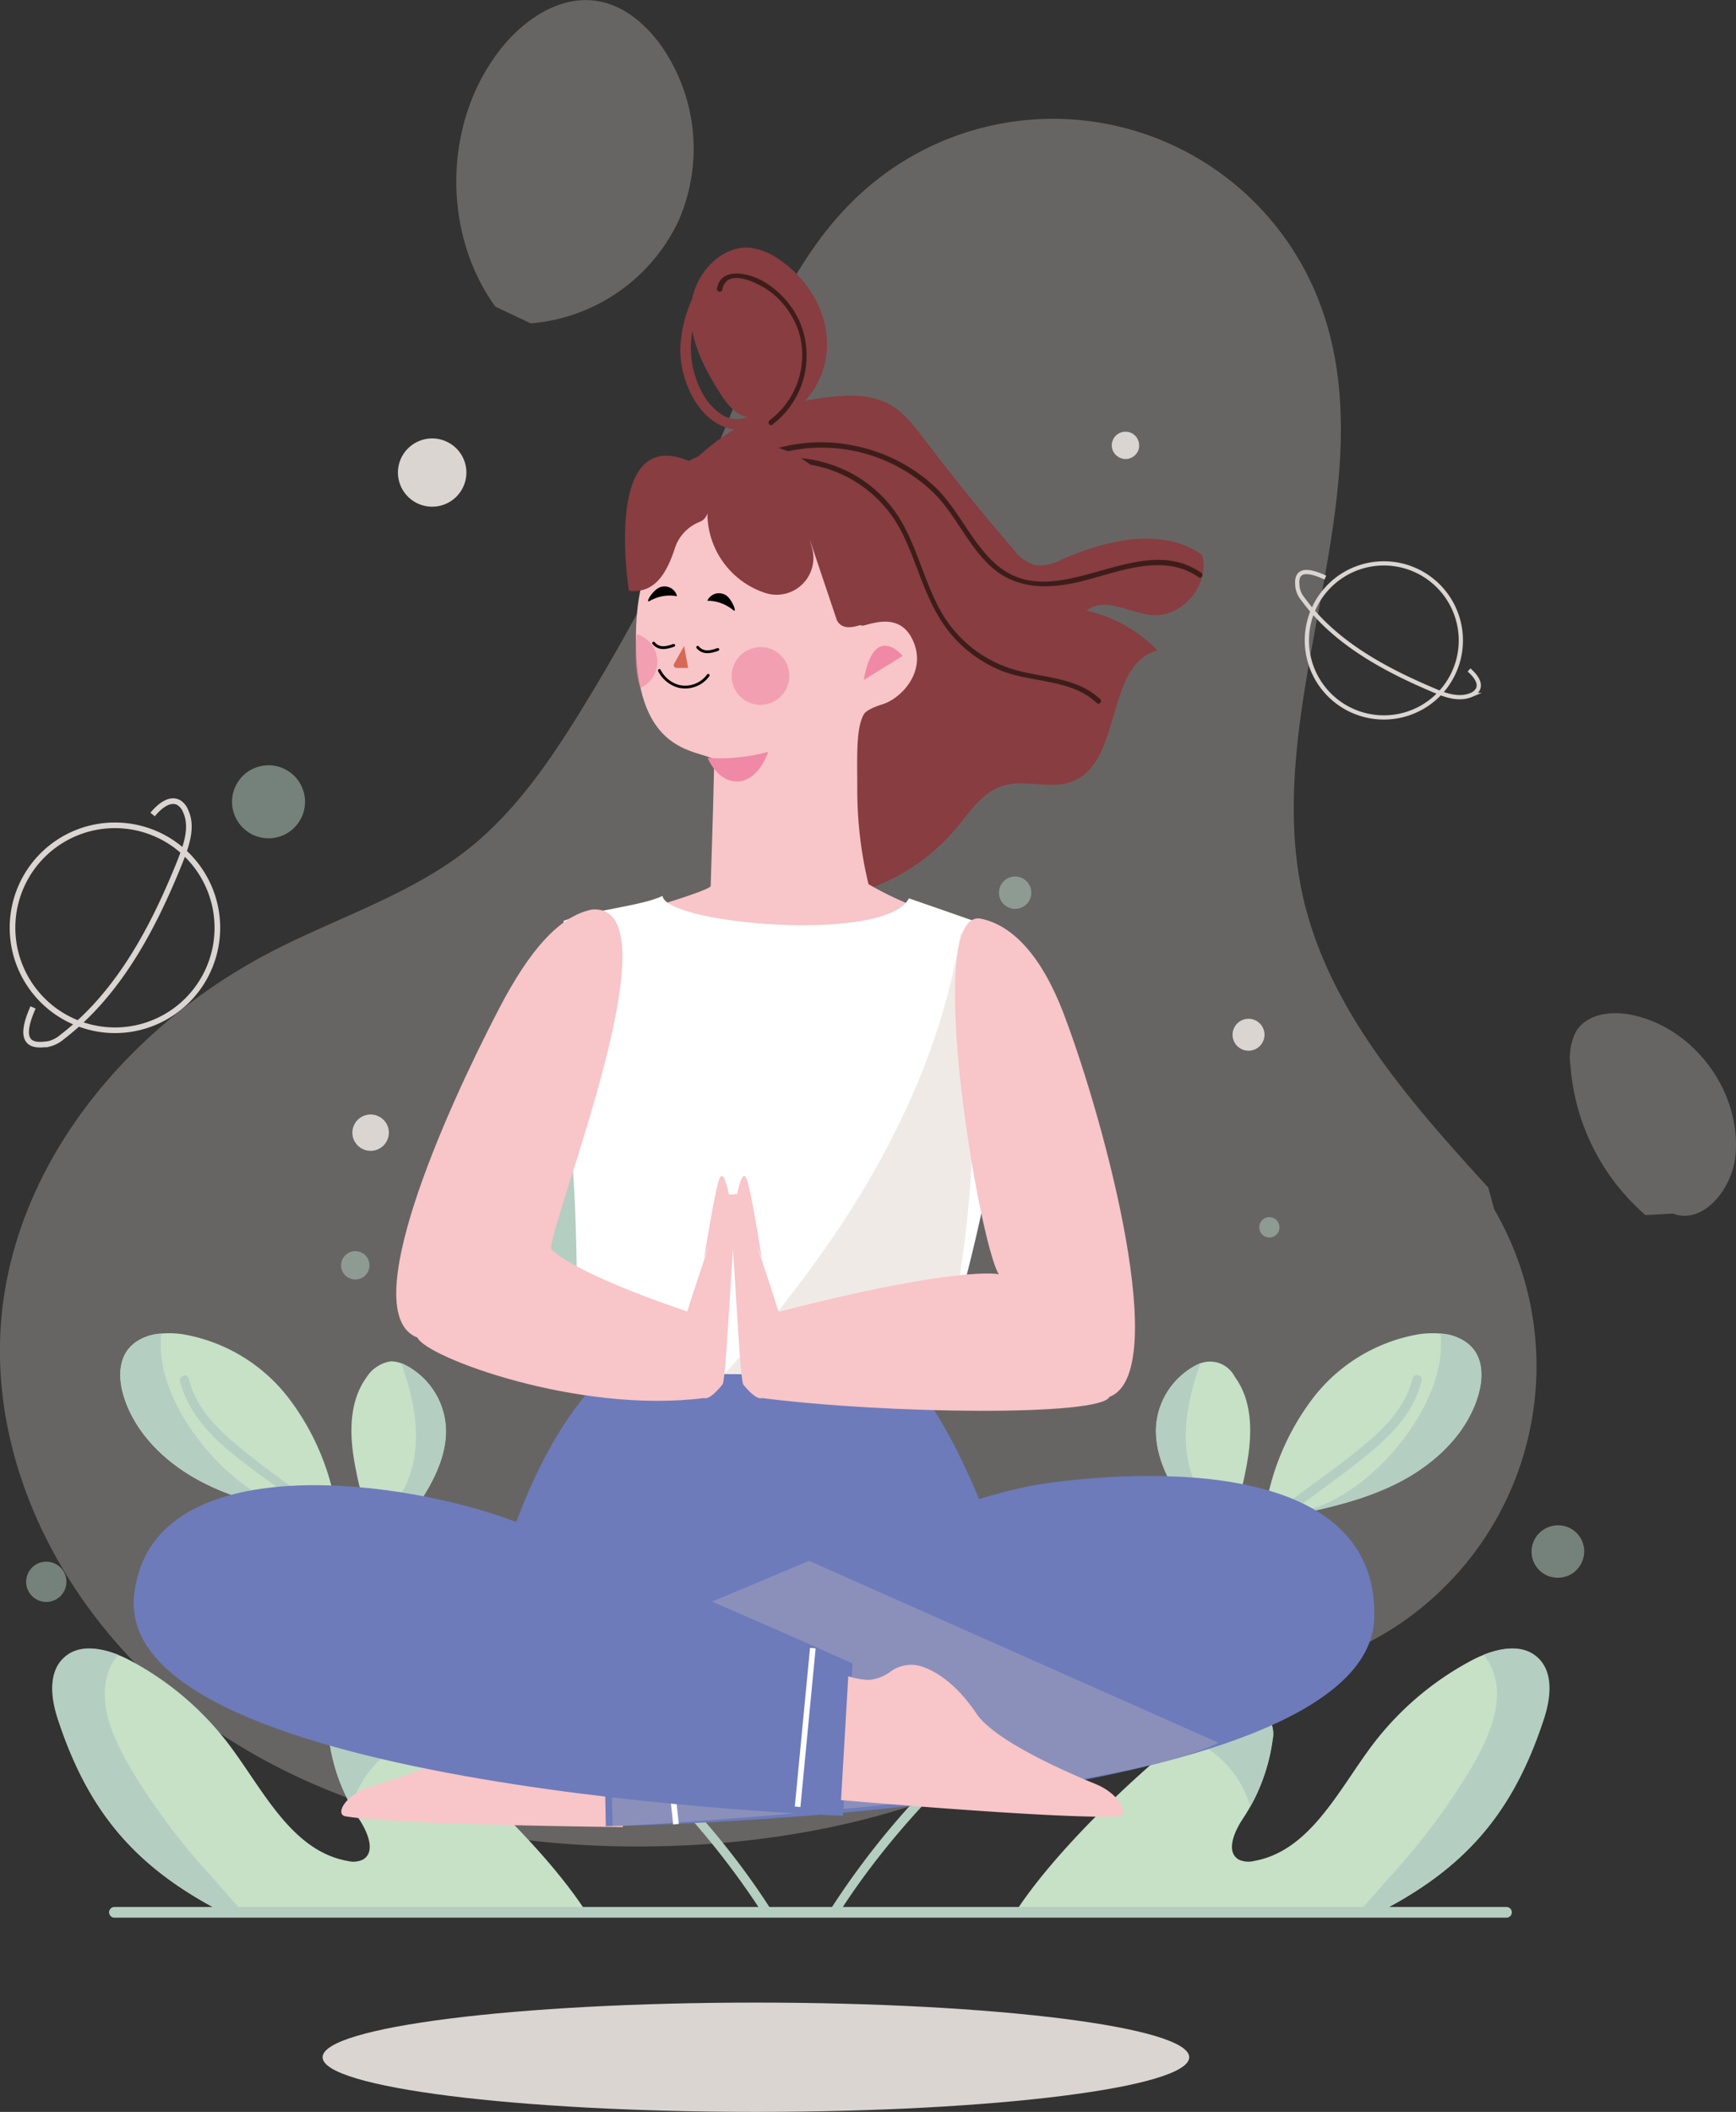 <svg id="Capa_1" data-name="Capa 1" xmlns="http://www.w3.org/2000/svg" viewBox="0 0 333.05 404.97"><rect x="0" y="0" width="333.05" height="404.97" fill="#333333" stroke="none"/><defs><style>.cls-1{opacity:0.31;}.cls-2{fill:#dad5d1;}.cls-3{fill:#c6e1c6;}.cls-4{fill:#b4cec1;}.cls-5{opacity:0.51;}.cls-14,.cls-23,.cls-6,.cls-7,.cls-8{fill:none;stroke-miterlimit:10;}.cls-6,.cls-7{stroke:#dad5d1;}.cls-23,.cls-6{stroke-width:1.08px;}.cls-7{stroke-width:0.81px;}.cls-8{stroke:#b4cec1;stroke-width:2.05px;}.cls-14,.cls-8{stroke-linecap:round;}.cls-9{fill:#883d40;}.cls-10{fill:#3d1d1a;}.cls-11{fill:#f8c5c8;}.cls-12,.cls-13{fill:#f089a6;}.cls-13{isolation:isolate;opacity:0.63;}.cls-14{stroke:#010101;stroke-width:0.54px;}.cls-15{fill:#d66955;}.cls-16{fill:#010101;}.cls-17{fill:#fff;}.cls-18{opacity:0.38;}.cls-19{fill:#d8c7bc;}.cls-20{fill:#6d7bbb;}.cls-21{opacity:0.44;}.cls-22{opacity:0.28;}.cls-23{stroke:#fff;}</style></defs><g class="cls-1"><path class="cls-2" d="M288.51,231.55C273.52,215.11,258,197.64,253,176c-8.7-38.14,17.54-79.79,2.44-115.89a54.7,54.7,0,0,0-87-19.48c-13.86,12.47-20.31,31-27.57,48.19a374.34,374.34,0,0,1-26.57,51.47c-6,9.74-12.66,19.37-21.66,26.47-10.88,8.52-24.4,12.84-36.77,19.13C29,199.52,6.84,225,3.42,254.87,0,284.93,16.41,315.1,40.76,333.1s55.51,25,85.82,24.79c24.67-.17,49.57-4.87,71.5-16.17,8.32-4.28,16.25-9.48,25.17-12.33,9.85-3.14,20.42-3.25,30.39-6a59.69,59.69,0,0,0,36-87.67" transform="translate(-2.98 -3.82)"/><path class="cls-2" d="M98,62.61c-10.24-14.21-9.93-35.11.72-49,4.59-6,11.83-10.95,19.25-9.52,4.77.89,8.75,4.29,11.63,8.18a34.4,34.4,0,0,1,3.46,34.1A34.49,34.49,0,0,1,104.8,65.83" transform="translate(-2.98 -3.82)"/><path class="cls-2" d="M318.66,236.82a42.07,42.07,0,0,1-14.39-28.71,10.93,10.93,0,0,1,1.1-6.55c2.18-3.5,7.19-4,11.22-3,11.76,2.73,20.52,14.91,19.33,26.91-.62,6.25-6.1,13.28-12,11.06" transform="translate(-2.98 -3.82)"/></g><path class="cls-3" d="M44.44,369.85c-15.86-8.46-24.56-19-30.22-36.05-1.35-4.05-2.07-9.14,1.06-12.05,3.35-3.12,8.79-1.61,12.83.56a57.83,57.83,0,0,1,19,16.31c6.48,8.67,11.9,20.15,22.56,22.05a4.35,4.35,0,0,0,2.89-.24c2.61-1.45.93-5.37-.73-7.84a36.05,36.05,0,0,1-5.7-15.2,5.54,5.54,0,0,1,.17-2.91,4.59,4.59,0,0,1,1.43-1.57,4.69,4.69,0,0,1,2-.78c5.1-1.09,10.08,2.09,14.14,5.36,10.35,8.34,24.77,22.21,31.84,33.4" transform="translate(-2.98 -3.82)"/><path class="cls-4" d="M150,275.44a74.72,74.72,0,0,1-37.23-25.78c-4.45-5.8-8.11-12.54-8.54-19.84-.25-4.08,1.33-9.11,5.37-9.85,2.92-.55,5.65,1.46,7.87,3.42a115.35,115.35,0,0,1,33.72,52.36" transform="translate(-2.98 -3.82)"/><path class="cls-3" d="M64,294.77c-7.55-1.55-15.2-3.14-22.06-6.65S29,278.94,26.73,271.6c-.9-2.91-1.09-6.31.66-8.81,2.22-3.13,6.69-3.65,10.49-3.15a32.51,32.51,0,0,1,20.45,12.24,47.64,47.64,0,0,1,9.31,22.25" transform="translate(-2.98 -3.82)"/><path class="cls-3" d="M75.88,299.31a49,49,0,0,1-4.53-13.19c-1.31-6.18-1.75-13.17,2-18.26a6.33,6.33,0,0,1,2-2,6.45,6.45,0,0,1,2.65-1,6.36,6.36,0,0,1,3.23,1,14.38,14.38,0,0,1,7.26,11.2c.36,4.25-1.22,8.44-3.36,12.18s-4.88,7-7,10.71" transform="translate(-2.98 -3.82)"/><path class="cls-4" d="M87.21,310.79a69.11,69.11,0,0,0-14.58-2.23,23,23,0,0,0-14,4,3.64,3.64,0,0,0-1.61,2.08,3.37,3.37,0,0,0,.16,1.3,3.41,3.41,0,0,0,.65,1.14,10.29,10.29,0,0,0,3.61,2.72,10.4,10.4,0,0,0,4.43.93,23.75,23.75,0,0,0,8.91-2c3.88-1.5,7.82-3.55,9.92-7.13" transform="translate(-2.98 -3.82)"/><path class="cls-4" d="M104.57,323.51a58.17,58.17,0,0,1-3.5-13.56,19.68,19.68,0,0,1,3.11-13.39,2.86,2.86,0,0,1,1.35-1.22,2.69,2.69,0,0,1,2.08.43,11.88,11.88,0,0,1,5,7.19,21.79,21.79,0,0,1-5.22,21" transform="translate(-2.98 -3.82)"/><path class="cls-4" d="M37.51,268.59c2.3,9.44,11.68,15.24,19,20.7,8.1,6,16.36,11.81,24.57,17.67,16.37,11.63,32.73,23.53,47,37.74a154,154,0,0,1,21.19,26c.61.94,2.12.06,1.51-.89-10.6-16.55-24.72-30.44-39.93-42.75-15.47-12.53-32-23.61-48.13-35.31-4.6-3.35-9.25-6.68-13.65-10.29s-8.54-7.67-9.87-13.27c-.26-1.08-1.94-.62-1.68.46Z" transform="translate(-2.98 -3.82)"/><path class="cls-4" d="M70.39,350.24A20.29,20.29,0,0,1,83,336.85c-3.9-3-8.54-5.71-13.29-4.69a4.62,4.62,0,0,0-3.42,2.35,5.54,5.54,0,0,0-.17,2.91A35.8,35.8,0,0,0,70.39,350.24Z" transform="translate(-2.98 -3.82)"/><path class="cls-4" d="M43.73,363.85a128.51,128.51,0,0,1-16-21.44c-2.87-5.09-6-11.66-4.07-17.62a10.16,10.16,0,0,1,2-3.65c-3.66-1.45-7.72-2-10.44.56-3.13,2.91-2.44,8-1.06,12.05,5.66,17.05,14.3,27.59,30.22,36.06l4.69.07C47.25,367.92,45.46,365.79,43.73,363.85Z" transform="translate(-2.98 -3.82)"/><path class="cls-4" d="M141,256.41c1.87,2.76,3.9,5.4,6,8a115.71,115.71,0,0,0-13.81-23.91C132.4,244.66,139.52,254.2,141,256.41Z" transform="translate(-2.98 -3.82)"/><path class="cls-4" d="M113.22,241.34a15.17,15.17,0,0,1,6.54-15.83c-.78-.72-1.56-1.43-2.36-2.14-2.22-2-5-4-7.86-3.42-4,.74-5.63,5.77-5.37,9.85.46,7.3,4.12,14,8.54,19.83a71.17,71.17,0,0,0,7.48,8.33A44.3,44.3,0,0,1,113.22,241.34Z" transform="translate(-2.98 -3.82)"/><path class="cls-4" d="M59.1,293.33c-11-3.13-22.24-15.83-24.74-26.93a22.58,22.58,0,0,1-.46-6.86,8.78,8.78,0,0,0-6.51,3.25c-1.75,2.5-1.56,5.9-.66,8.81,2.29,7.3,8.37,13,15.24,16.52s14.51,5.1,22.06,6.65l3.66-.64a5.21,5.21,0,0,0-.21-1.1A12.38,12.38,0,0,1,59.1,293.33Z" transform="translate(-2.98 -3.82)"/><path class="cls-4" d="M88.45,277a14.38,14.38,0,0,0-7.26-11.2,7.9,7.9,0,0,0-1.22-.56c3,8.38,4.56,17.7-.31,25.48a5.55,5.55,0,0,1-6.35,2.57,38.59,38.59,0,0,0,2.57,6l2.23.57c2.16-3.65,4.88-7,7-10.71S88.81,281.28,88.45,277Z" transform="translate(-2.98 -3.82)"/><path class="cls-4" d="M65,315.55A12.91,12.91,0,0,1,61.1,311a17.88,17.88,0,0,0-2.44,1.49,3.66,3.66,0,0,0-1.61,2.16,3.37,3.37,0,0,0,.16,1.3,3.41,3.41,0,0,0,.65,1.14,10.29,10.29,0,0,0,3.61,2.72,10.4,10.4,0,0,0,4.43.93,21.59,21.59,0,0,0,7.61-1.48A19.85,19.85,0,0,1,65,315.55Z" transform="translate(-2.98 -3.82)"/><path class="cls-4" d="M105.23,301.78a14.1,14.1,0,0,1,7,.12,11.26,11.26,0,0,0-4.63-6.09,2.77,2.77,0,0,0-1-.42,2.8,2.8,0,0,0-1.08,0,2.86,2.86,0,0,0-1.35,1.22,16.66,16.66,0,0,0-2.9,6.91A12.16,12.16,0,0,1,105.23,301.78Z" transform="translate(-2.98 -3.82)"/><path class="cls-3" d="M268.81,369.85c15.92-8.46,24.56-19,30.2-36.05,1.35-4.05,2.08-9.14-1.05-12.05-3.35-3.12-8.79-1.61-12.83.56a58,58,0,0,0-19,16.31c-6.47,8.67-11.9,20.15-22.55,22.05a4.45,4.45,0,0,1-2.9-.24c-2.61-1.45-.92-5.37.73-7.84a35.93,35.93,0,0,0,5.71-15.2,5.54,5.54,0,0,0-.18-2.91,4.49,4.49,0,0,0-1.43-1.57,4.6,4.6,0,0,0-2-.78c-5.11-1.09-10.07,2.09-14.14,5.36-10.34,8.34-24.71,22.19-31.84,33.4" transform="translate(-2.98 -3.82)"/><path class="cls-4" d="M180.73,242.25a40.88,40.88,0,0,0,17.35-17.81,20.38,20.38,0,0,0,2.54-11.59c-.29-2.24-1.67-4.77-3.93-4.76-1.63,0-2.89,1.39-3.89,2.68a63.3,63.3,0,0,0-12.66,31.74" transform="translate(-2.98 -3.82)"/><path class="cls-3" d="M249.21,294.77c7.54-1.55,15.19-3.14,22.06-6.65s13-9.18,15.24-16.52c.89-2.91,1.1-6.31-.66-8.81-2.22-3.13-6.69-3.65-10.49-3.15a32.58,32.58,0,0,0-20.46,12.24,47.89,47.89,0,0,0-9.31,22.25" transform="translate(-2.98 -3.82)"/><path class="cls-3" d="M237.37,299.31a48.92,48.92,0,0,0,4.52-13.19c1.3-6.18,1.74-13.17-2-18.26a5.52,5.52,0,0,0-1.44-1.78,5.37,5.37,0,0,0-2-1,5.47,5.47,0,0,0-2.28-.08,5.37,5.37,0,0,0-2.11.87,14.38,14.38,0,0,0-7.26,11.2c-.36,4.25,1.22,8.44,3.35,12.18s4.82,7,7,10.71" transform="translate(-2.98 -3.82)"/><path class="cls-4" d="M226,310.79a69.11,69.11,0,0,1,14.64-2.29,22.88,22.88,0,0,1,14,4,3.65,3.65,0,0,1,1.59,2.14,3.19,3.19,0,0,1-.15,1.3,3.41,3.41,0,0,1-.65,1.14,10.35,10.35,0,0,1-8.07,3.65,23.85,23.85,0,0,1-8.93-2c-3.87-1.5-7.81-3.55-9.91-7.13" transform="translate(-2.98 -3.82)"/><path class="cls-4" d="M208.64,323.51a59.32,59.32,0,0,0,3.5-13.56A19.74,19.74,0,0,0,209,296.56a2.93,2.93,0,0,0-1.36-1.22,2.65,2.65,0,0,0-2.07.43,11.77,11.77,0,0,0-5,7.19,21.81,21.81,0,0,0,5.27,20.91" transform="translate(-2.98 -3.82)"/><path class="cls-4" d="M274,268.13c-1.22,4.95-4.61,8.76-8.38,12s-7.92,6.23-12,9.21c-8.05,5.93-16.25,11.68-24.4,17.49-16.08,11.47-32.09,23.24-46,37.28a154.47,154.47,0,0,0-20.74,25.57c-.61,1,.9,1.82,1.5.89,10.8-16.85,25.27-30.86,40.8-43.32,15.75-12.63,32.66-23.84,49-35.76,4.36-3.21,8.82-6.38,12.93-9.91s7.71-7.64,9-13c.27-1.08-1.41-1.55-1.68-.46Z" transform="translate(-2.98 -3.82)"/><path class="cls-4" d="M183.55,231.05c-.73,1.68-1.53,3.33-2.38,4.95a63.78,63.78,0,0,1,4.88-14.35C187,223.81,184.13,229.7,183.55,231.05Z" transform="translate(-2.98 -3.82)"/><path class="cls-4" d="M197,220a8.35,8.35,0,0,0-5.2-7.84c.34-.48.69-.94,1-1.4,1-1.29,2.26-2.66,3.89-2.68,2.26,0,3.66,2.52,3.93,4.76a20.38,20.38,0,0,1-2.54,11.59,39.39,39.39,0,0,1-3.14,5.27A24.68,24.68,0,0,0,197,220Z" transform="translate(-2.98 -3.82)"/><path class="cls-4" d="M242.86,350.24a20.32,20.32,0,0,0-12.61-13.39c3.91-3,8.54-5.71,13.3-4.69a4.62,4.62,0,0,1,3.41,2.35,5.53,5.53,0,0,1,.18,2.91A36,36,0,0,1,242.86,350.24Z" transform="translate(-2.98 -3.82)"/><path class="cls-4" d="M269.51,363.85a128.69,128.69,0,0,0,16-21.44c2.86-5.09,6-11.66,4.08-17.62a10.16,10.16,0,0,0-2-3.65c3.66-1.45,7.71-2,10.44.56,3.12,2.91,2.44,8,1.05,12.05-5.65,17.05-14.29,27.59-30.21,36.06l-4.69.07C266,367.92,267.78,365.79,269.51,363.85Z" transform="translate(-2.98 -3.82)"/><path class="cls-4" d="M254.13,293.33c11-3.13,22.24-15.83,24.74-26.93a22.28,22.28,0,0,0,.47-6.86,8.62,8.62,0,0,1,3.61.92,8.74,8.74,0,0,1,2.9,2.33c1.76,2.5,1.55,5.9.66,8.81-2.28,7.3-8.38,13-15.24,16.52s-14.52,5.1-22.06,6.65l-3.66-.64c.06-.37.15-.74.21-1.1A12.41,12.41,0,0,0,254.13,293.33Z" transform="translate(-2.98 -3.82)"/><path class="cls-4" d="M224.79,277a14.38,14.38,0,0,1,7.26-11.2,7.9,7.9,0,0,1,1.22-.56c-3,8.38-4.54,17.7.33,25.48a5.5,5.5,0,0,0,2.72,2.38,5.62,5.62,0,0,0,3.62.19,41,41,0,0,1-2.56,6l-2.23.57c-2.18-3.65-4.88-7-7-10.71S224.5,281.28,224.79,277Z" transform="translate(-2.98 -3.82)"/><path class="cls-4" d="M248.26,315.55a12.75,12.75,0,0,0,3.87-4.54,17,17,0,0,1,2.44,1.5,3.69,3.69,0,0,1,1.65,2.14,3.19,3.19,0,0,1-.15,1.3,3.41,3.41,0,0,1-.65,1.14,10.35,10.35,0,0,1-8.07,3.65,21.6,21.6,0,0,1-7.62-1.48A19.85,19.85,0,0,0,248.26,315.55Z" transform="translate(-2.98 -3.82)"/><path class="cls-4" d="M208,301.78a14.07,14.07,0,0,0-7,.12,11.22,11.22,0,0,1,4.63-6.09,2.77,2.77,0,0,1,1-.42,2.8,2.8,0,0,1,1.08,0,2.91,2.91,0,0,1,1.35,1.22,16.81,16.81,0,0,1,2.87,7A12.08,12.08,0,0,0,208,301.78Z" transform="translate(-2.98 -3.82)"/><g class="cls-5"><path class="cls-4" d="M73.86,246.47a2.73,2.73,0,0,0-.45-1.52,2.65,2.65,0,0,0-1.22-1,2.76,2.76,0,0,0-1.58-.16,2.7,2.7,0,0,0-1.39.74,2.78,2.78,0,0,0-.75,1.4,2.72,2.72,0,0,0,1.17,2.79,2.81,2.81,0,0,0,1.51.45,2.71,2.71,0,0,0,2.71-2.7Z" transform="translate(-2.98 -3.82)"/><path class="cls-4" d="M11.91,311A3.86,3.86,0,1,0,8,307.14,3.86,3.86,0,0,0,11.91,311Z" transform="translate(-2.98 -3.82)"/><path class="cls-4" d="M54.5,164.57a7,7,0,1,0-7-6.95A7,7,0,0,0,54.5,164.57Z" transform="translate(-2.98 -3.82)"/><path class="cls-4" d="M197.73,178.1a3.1,3.1,0,1,0-3.1-3.09A3.09,3.09,0,0,0,197.73,178.1Z" transform="translate(-2.98 -3.82)"/><path class="cls-4" d="M306.91,301.34a5,5,0,0,0-6-4.93,5.05,5.05,0,0,0-4,3.95,5,5,0,0,0,4.94,6,5.11,5.11,0,0,0,1.93-.38,5,5,0,0,0,1.64-1.09,5.3,5.3,0,0,0,1.09-1.63A5.11,5.11,0,0,0,306.91,301.34Z" transform="translate(-2.98 -3.82)"/><path class="cls-4" d="M248.44,239.16a2,2,0,0,0-.32-1.08,2,2,0,0,0-.88-.71,1.91,1.91,0,0,0-2.11.43,1.88,1.88,0,0,0-.53,1,2,2,0,0,0,.12,1.12,1.91,1.91,0,0,0,.72.87,2,2,0,0,0,1.08.32,1.92,1.92,0,0,0,.74-.15,1.89,1.89,0,0,0,.62-.42,1.79,1.79,0,0,0,.42-.63A1.71,1.71,0,0,0,248.44,239.16Z" transform="translate(-2.98 -3.82)"/><path class="cls-4" d="M162.9,107.4a5.43,5.43,0,0,0-10.76-1.07,5.33,5.33,0,0,0,.32,3.13,5.43,5.43,0,0,0,10.44-2.06Z" transform="translate(-2.98 -3.82)"/></g><path class="cls-6" d="M25.07,201.38A19.65,19.65,0,1,0,5.38,181.73,19.68,19.68,0,0,0,25.07,201.38Z" transform="translate(-2.98 -3.82)"/><path class="cls-6" d="M9.32,197c-3.5,7.86.77,7.3,3,7a6.13,6.13,0,0,0,2.59-1.34c10.89-8.35,17.54-21,22.65-33.74,1.22-3.09,2.44-6.62,1-9.64a3.25,3.25,0,0,0-1.3-1.56c-1.75-.95-3.74.75-5,2.29" transform="translate(-2.98 -3.82)"/><path class="cls-7" d="M270.45,141.26a14.77,14.77,0,1,0-16.62-12.69A14.77,14.77,0,0,0,270.45,141.26Z" transform="translate(-2.98 -3.82)"/><path class="cls-7" d="M257.25,114.58c-5.87-2.74-5.54.46-5.29,2.12a4.58,4.58,0,0,0,1,2C259,127,268.48,132.14,278,136.17c2.31,1,4.88,1.9,7.24.91a2.56,2.56,0,0,0,1.22-1c.74-1.3-.52-2.81-1.65-3.79" transform="translate(-2.98 -3.82)"/><path class="cls-2" d="M77.58,221a3.41,3.41,0,0,0-.6-1.93,3.5,3.5,0,0,0-6.33,1.28,3.41,3.41,0,0,0,.2,2,3.52,3.52,0,0,0,3.23,2.15,3.5,3.5,0,0,0,1.35-.27,3.79,3.79,0,0,0,1.14-.76,3.58,3.58,0,0,0,.75-1.14A3.31,3.31,0,0,0,77.58,221Z" transform="translate(-2.98 -3.82)"/><path class="cls-2" d="M92.46,94.39a6.55,6.55,0,0,0-4.06-6,6.58,6.58,0,0,0-7.15,1.42,6.51,6.51,0,0,0-1.42,7.14,6.57,6.57,0,0,0,12.63-2.51Z" transform="translate(-2.98 -3.82)"/><path class="cls-2" d="M242.52,205.3a3.06,3.06,0,1,0-3.07-3.06A3.06,3.06,0,0,0,242.52,205.3Z" transform="translate(-2.98 -3.82)"/><path class="cls-2" d="M221.52,89.16a2.63,2.63,0,0,0-.47-1.44,2.68,2.68,0,0,0-1.19-.94,2.65,2.65,0,0,0-2.84.61,2.64,2.64,0,0,0-.7,1.34,2.57,2.57,0,0,0,.16,1.5,2.64,2.64,0,0,0,1,1.17,2.74,2.74,0,0,0,1.45.44,2.5,2.5,0,0,0,1-.21,2.56,2.56,0,0,0,.86-.58,2.63,2.63,0,0,0,.57-.87A2.56,2.56,0,0,0,221.52,89.16Z" transform="translate(-2.98 -3.82)"/><path class="cls-8" d="M24.93,370.52H292" transform="translate(-2.98 -3.82)"/><path class="cls-2" d="M148,408.79c45.92,0,83.13-4.69,83.13-10.48S193.93,387.83,148,387.83s-83.13,4.69-83.13,10.48S102.1,408.79,148,408.79Z" transform="translate(-2.98 -3.82)"/><path class="cls-9" d="M130.37,98.9a44.38,44.38,0,0,1,34.55-19.17A17.13,17.13,0,0,1,173,81c3.09,1.49,5.24,4.33,7.32,7.06q8.17,10.74,17,21a8.19,8.19,0,0,0,4.26,3.14,8.54,8.54,0,0,0,5-1.07c8.65-3.75,19.3-6.34,27-.93,1.62,5.64-3.67,12-9.52,11.57-4.37-.37-9.26-3.66-12.6-.84a27.33,27.33,0,0,1,13.59,7.61c-10.17,2.69-6.59,21.48-16.44,25.16-4.17,1.58-9-.54-13.26.81-3.93,1.22-6.33,5.05-9,8.23a39.48,39.48,0,0,1-38.15,13,333,333,0,0,0-10-67" transform="translate(-2.98 -3.82)"/><path class="cls-9" d="M147.14,83.84c-2.71,0-4.69-2.44-6.1-4.77-3.24-5.06-6.1-10.83-5.46-16.81s6-11.82,11.87-10.85a12.57,12.57,0,0,1,5,2.16c5.49,3.65,9.32,10,9.2,16.6S157,83.28,150.64,85" transform="translate(-2.98 -3.82)"/><path class="cls-10" d="M151,85.36a16.59,16.59,0,0,0,5.39-19.87,17.09,17.09,0,0,0-7.32-7.92c-2.63-1.4-7.77-2.59-8.54,1.59-.11.6.83.87,1,.25.89-4.58,7.32-1.12,9.45.52a16.06,16.06,0,0,1,5.24,7.48,15.62,15.62,0,0,1-5.59,17c-.5.37,0,1.21.5.85Z" transform="translate(-2.98 -3.82)"/><path class="cls-10" d="M147.2,93.7a24.14,24.14,0,0,1,28.5,11.64c2.85,5.37,4.19,11.39,7.32,16.65a24.64,24.64,0,0,0,12.2,10.49c5.9,2.31,13.35,1.53,18.19,6.17a.48.48,0,0,0,.33.1.46.46,0,0,0,.32-.15.48.48,0,0,0,.15-.32.53.53,0,0,0-.11-.34c-4.17-4-10.16-4.11-15.48-5.43a23.87,23.87,0,0,1-15-11.23c-3.16-5.48-4.47-11.81-7.62-17.31a24.44,24.44,0,0,0-11.86-10.42,25,25,0,0,0-17.26-.8C146.33,93,146.59,94,147.2,93.7Z" transform="translate(-2.98 -3.82)"/><path class="cls-10" d="M148.49,92.14A30.94,30.94,0,0,1,182,98.23c4.24,4.17,6.52,9.9,10.83,14,4.88,4.62,11.16,4.62,17.33,3.13,7.24-1.74,15.86-5.67,22.78-.85.53.36,1-.49.51-.84-12.42-8.68-28.26,9-39.92-2.13-4.53-4.3-6.85-10.35-11.45-14.61a31.91,31.91,0,0,0-15.32-7.66,31,31,0,0,0-18.8,2C147.4,91.54,147.9,92.4,148.49,92.14Z" transform="translate(-2.98 -3.82)"/><path class="cls-10" d="M142.51,98.81a20.63,20.63,0,0,0,3.91,10.48c1.86,2.44,4.88,4.21,7.89,2.83a4.24,4.24,0,0,0,2.59-3.42.5.5,0,0,0-1,0,3.52,3.52,0,0,1-1,1.92,3.6,3.6,0,0,1-2,.94,5.46,5.46,0,0,1-4.68-1.73c-2.87-2.78-4.32-7.13-4.7-11,0-.62-1.05-.63-1,0Z" transform="translate(-2.98 -3.82)"/><path class="cls-9" d="M147.23,83.31a5.27,5.27,0,0,1-3.08.88,5.34,5.34,0,0,1-3-1.08c-2.92-2-4.47-5.51-5.24-8.81a18.46,18.46,0,0,1,.9-10.55,20.43,20.43,0,0,1,6.1-9.45c1-.78-.4-2.17-1.39-1.39a20.36,20.36,0,0,0-5.72,8.14,26,26,0,0,0-2.3,9.37c-.17,5.57,2.75,12.92,8.24,15.19a6.74,6.74,0,0,0,6.59-.61c1-.74,0-2.43-1-1.69Z" transform="translate(-2.98 -3.82)"/><path class="cls-11" d="M167.45,123a1,1,0,0,0,.16.37.84.84,0,0,0,.29.27,1,1,0,0,0,.37.13.91.91,0,0,0,.4,0c2.28-.58,7.4-2.43,9.66,3.36s-2.6,10.66-6,11.73c-1,.3-3.23,1.1-3.66,2-1.5,2.77-1.22,8-1.22,14.5a76.67,76.67,0,0,0,2.15,18,61.26,61.26,0,0,0,14.34,6.09s-31.5,82.09-63,.43c0,0,17.08-4.8,18.38-6.09.31-9.74.76-24.35.63-24.35-3.49-2.07-15.86-.84-14.92-25.57.88-22.88,16.91-25.33,21.06-25.63C149.55,98.06,161.39,95.84,167.45,123Z" transform="translate(-2.98 -3.82)"/><path class="cls-12" d="M176.17,129.58s-5.5-6.64-7.48,4.63Z" transform="translate(-2.98 -3.82)"/><path class="cls-13" d="M147.64,128.08a5.54,5.54,0,0,0-2.79,1.6,5.52,5.52,0,0,0,1.1,8.46,5.64,5.64,0,0,0,3.1.83,5.56,5.56,0,0,0,5-3.56,5.55,5.55,0,0,0,.21-3.2,5.43,5.43,0,0,0-.88-2,5.48,5.48,0,0,0-3.59-2.24A5.55,5.55,0,0,0,147.64,128.08Z" transform="translate(-2.98 -3.82)"/><path class="cls-13" d="M125.86,135.73a5.51,5.51,0,0,0-.71-10.3S124.36,131.92,125.86,135.73Z" transform="translate(-2.98 -3.82)"/><path class="cls-14" d="M138.85,133.32a5.39,5.39,0,0,1-2.48,1.89,5.45,5.45,0,0,1-3.12.23,5.79,5.79,0,0,1-2.21-1.12,5.7,5.7,0,0,1-1.55-1.93" transform="translate(-2.98 -3.82)"/><path class="cls-15" d="M134.22,127.7l.78,4.21h-2.22a.61.61,0,0,1-.27-.08.52.52,0,0,1-.2-.19.56.56,0,0,1,0-.54Z" transform="translate(-2.98 -3.82)"/><path class="cls-16" d="M143.62,120.8c.95.82-.33-2.53-1.69-3a2.35,2.35,0,0,0-.94-.22,2.38,2.38,0,0,0-1.75.66,2.29,2.29,0,0,0-.56.78A7.75,7.75,0,0,1,143.62,120.8Z" transform="translate(-2.98 -3.82)"/><path class="cls-16" d="M127.64,119.05c-1.09.62.77-2.44,2.2-2.69a2.39,2.39,0,0,1,1-.06,2.67,2.67,0,0,1,.91.32,2.45,2.45,0,0,1,.71.65,2.35,2.35,0,0,1,.4.88A7.68,7.68,0,0,0,127.64,119.05Z" transform="translate(-2.98 -3.82)"/><path class="cls-12" d="M138.74,149.16A36.15,36.15,0,0,0,150.36,148C147.55,155.59,141.46,155.15,138.74,149.16Z" transform="translate(-2.98 -3.82)"/><path class="cls-9" d="M135.11,92.21c-16.62-7-11.47,24.89-11.47,24.89,5.06.62,7.32-3.53,8.87-8.33a8,8,0,0,1,1.81-2.94,8.21,8.21,0,0,1,2.87-1.93,2.42,2.42,0,0,0,1.54-2.7,16.09,16.09,0,0,0,11,16.3,7.06,7.06,0,0,0,9.06-8.52l-.45-1.67,5.21,15.49c1.66,3,6.35,0,9.52-1.31C173.05,121.49,165.4,76.68,135.11,92.21Z" transform="translate(-2.98 -3.82)"/><path class="cls-14" d="M140.69,128.36c-1.22.43-2.77.88-3.86-.42" transform="translate(-2.98 -3.82)"/><path class="cls-14" d="M132.23,127.57c-1.22.43-2.76.89-3.86-.43" transform="translate(-2.98 -3.82)"/><path class="cls-17" d="M130.08,175.62c-3.94,1.93-13.79,2.76-19,4.79,3.06,14.61.66,34.1,1.66,45.67,1.35,15.83.86,41.23.86,41.23s53.09,1.15,68.69,2.18c8.54-26.07,17.88-67.2,12.58-87.32l-17.51-6.09C172.85,184.77,130.8,181,130.08,175.62Z" transform="translate(-2.98 -3.82)"/><g class="cls-18"><path class="cls-19" d="M187.36,182.36c4.45,21.27,3.06,62.33-5.1,87.13-7.92-.52-25.51-1.07-40.91-1.5C163.5,243.58,182.28,215,187.36,182.36Z" transform="translate(-2.98 -3.82)"/></g><path class="cls-20" d="M178.14,268.63c16.77,20.07,28.31,73.21,28.31,73.21L91.22,339.06s6.64-52.17,27.78-71.53C119.11,267.68,151.64,266.43,178.14,268.63Z" transform="translate(-2.98 -3.82)"/><g class="cls-21"><path class="cls-20" d="M178.14,268.63c16.77,20.07,28.31,73.21,28.31,73.21L91.22,339.06s6.64-52.17,27.78-71.53C119.11,267.68,151.64,266.43,178.14,268.63Z" transform="translate(-2.98 -3.82)"/></g><path class="cls-11" d="M69.28,352.11c-2.12-.36,0-4.26,4.88-5.72,7.8-2.34,20.37-6.74,24-11.21,4.26-5.18,8.21-7.19,11-7.93a6.73,6.73,0,0,1,6.1,1.4,8.08,8.08,0,0,0,4.2,2.1,16.91,16.91,0,0,0,3.89-.33l-.9,23.75S78.75,353.76,69.28,352.11Z" transform="translate(-2.98 -3.82)"/><path class="cls-20" d="M119.21,354s146.4-2.14,147.42-39.93c.94-34.92-57.24-26.62-63.36-25.75-23,3.27-84.74,31.83-84.74,31.83Z" transform="translate(-2.98 -3.82)"/><g class="cls-22"><path class="cls-19" d="M158.2,303.12l-38.5,16.16.82,34.78S214.65,349,236.74,338Z" transform="translate(-2.98 -3.82)"/></g><path class="cls-23" d="M132.67,353.62l-4.2-38.81" transform="translate(-2.98 -3.82)"/><path class="cls-20" d="M164.72,352s-140.15-4.78-136-42.35c3.06-28,49-22.5,70.88-14.85s66.94,28,66.94,28Z" transform="translate(-2.98 -3.82)"/><path class="cls-11" d="M217.54,352.09c2.12-.16.36-4.24-4.35-6.16-7.56-3.09-19.63-8.69-22.87-13.5-3.73-5.56-7.46-7.94-10.21-8.95a6.61,6.61,0,0,0-3.18-.36,6.75,6.75,0,0,0-3,1.16,8,8,0,0,1-4.38,1.68,16.67,16.67,0,0,1-3.83-.7L164.33,349S207.94,352.81,217.54,352.09Z" transform="translate(-2.98 -3.82)"/><path class="cls-23" d="M158.92,319.86,156,350.28" transform="translate(-2.98 -3.82)"/><path class="cls-11" d="M144.31,233.26s.86-5,1.74-3.72,3.06,15.5,3.06,15.5Z" transform="translate(-2.98 -3.82)"/><path class="cls-11" d="M149.11,271.9c24.07,3.08,65,3.53,66.72-.22,12-4.6-.87-52.62-8.74-73.36-4.27-11.26-9.91-17.14-16-18.35-11.17-1.74-.27,62.21,3.5,68.19,0,0-7.44-1.74-42.23,7.21,0,0-6.45-20.54-8.08-22.05,0,0-2.44-1.76-1.54,1.52s2.07,33.53,2.84,34.49C148.23,272.55,149.11,271.9,149.11,271.9Z" transform="translate(-2.98 -3.82)"/><path class="cls-11" d="M142.89,233.26s-.88-5-1.74-3.72-3.07,15.5-3.07,15.5Z" transform="translate(-2.98 -3.82)"/><path class="cls-11" d="M138.08,271.9c-24.07,3.08-53.35-7.82-55-11.58-12-4.59,5.29-43.19,15.53-62.87,6.1-11.79,11.88-18,17.93-19.22,16.63-1.31-7.43,58.08-7.87,65.07,0,0,3.51,4.36,26.16,12,0,0,6.46-20.54,8.09-22.05,0,0,2.44-1.76,1.54,1.52s-2.08,33.53-2.85,34.49C139,272.55,138.08,271.9,138.08,271.9Z" transform="translate(-2.98 -3.82)"/></svg>